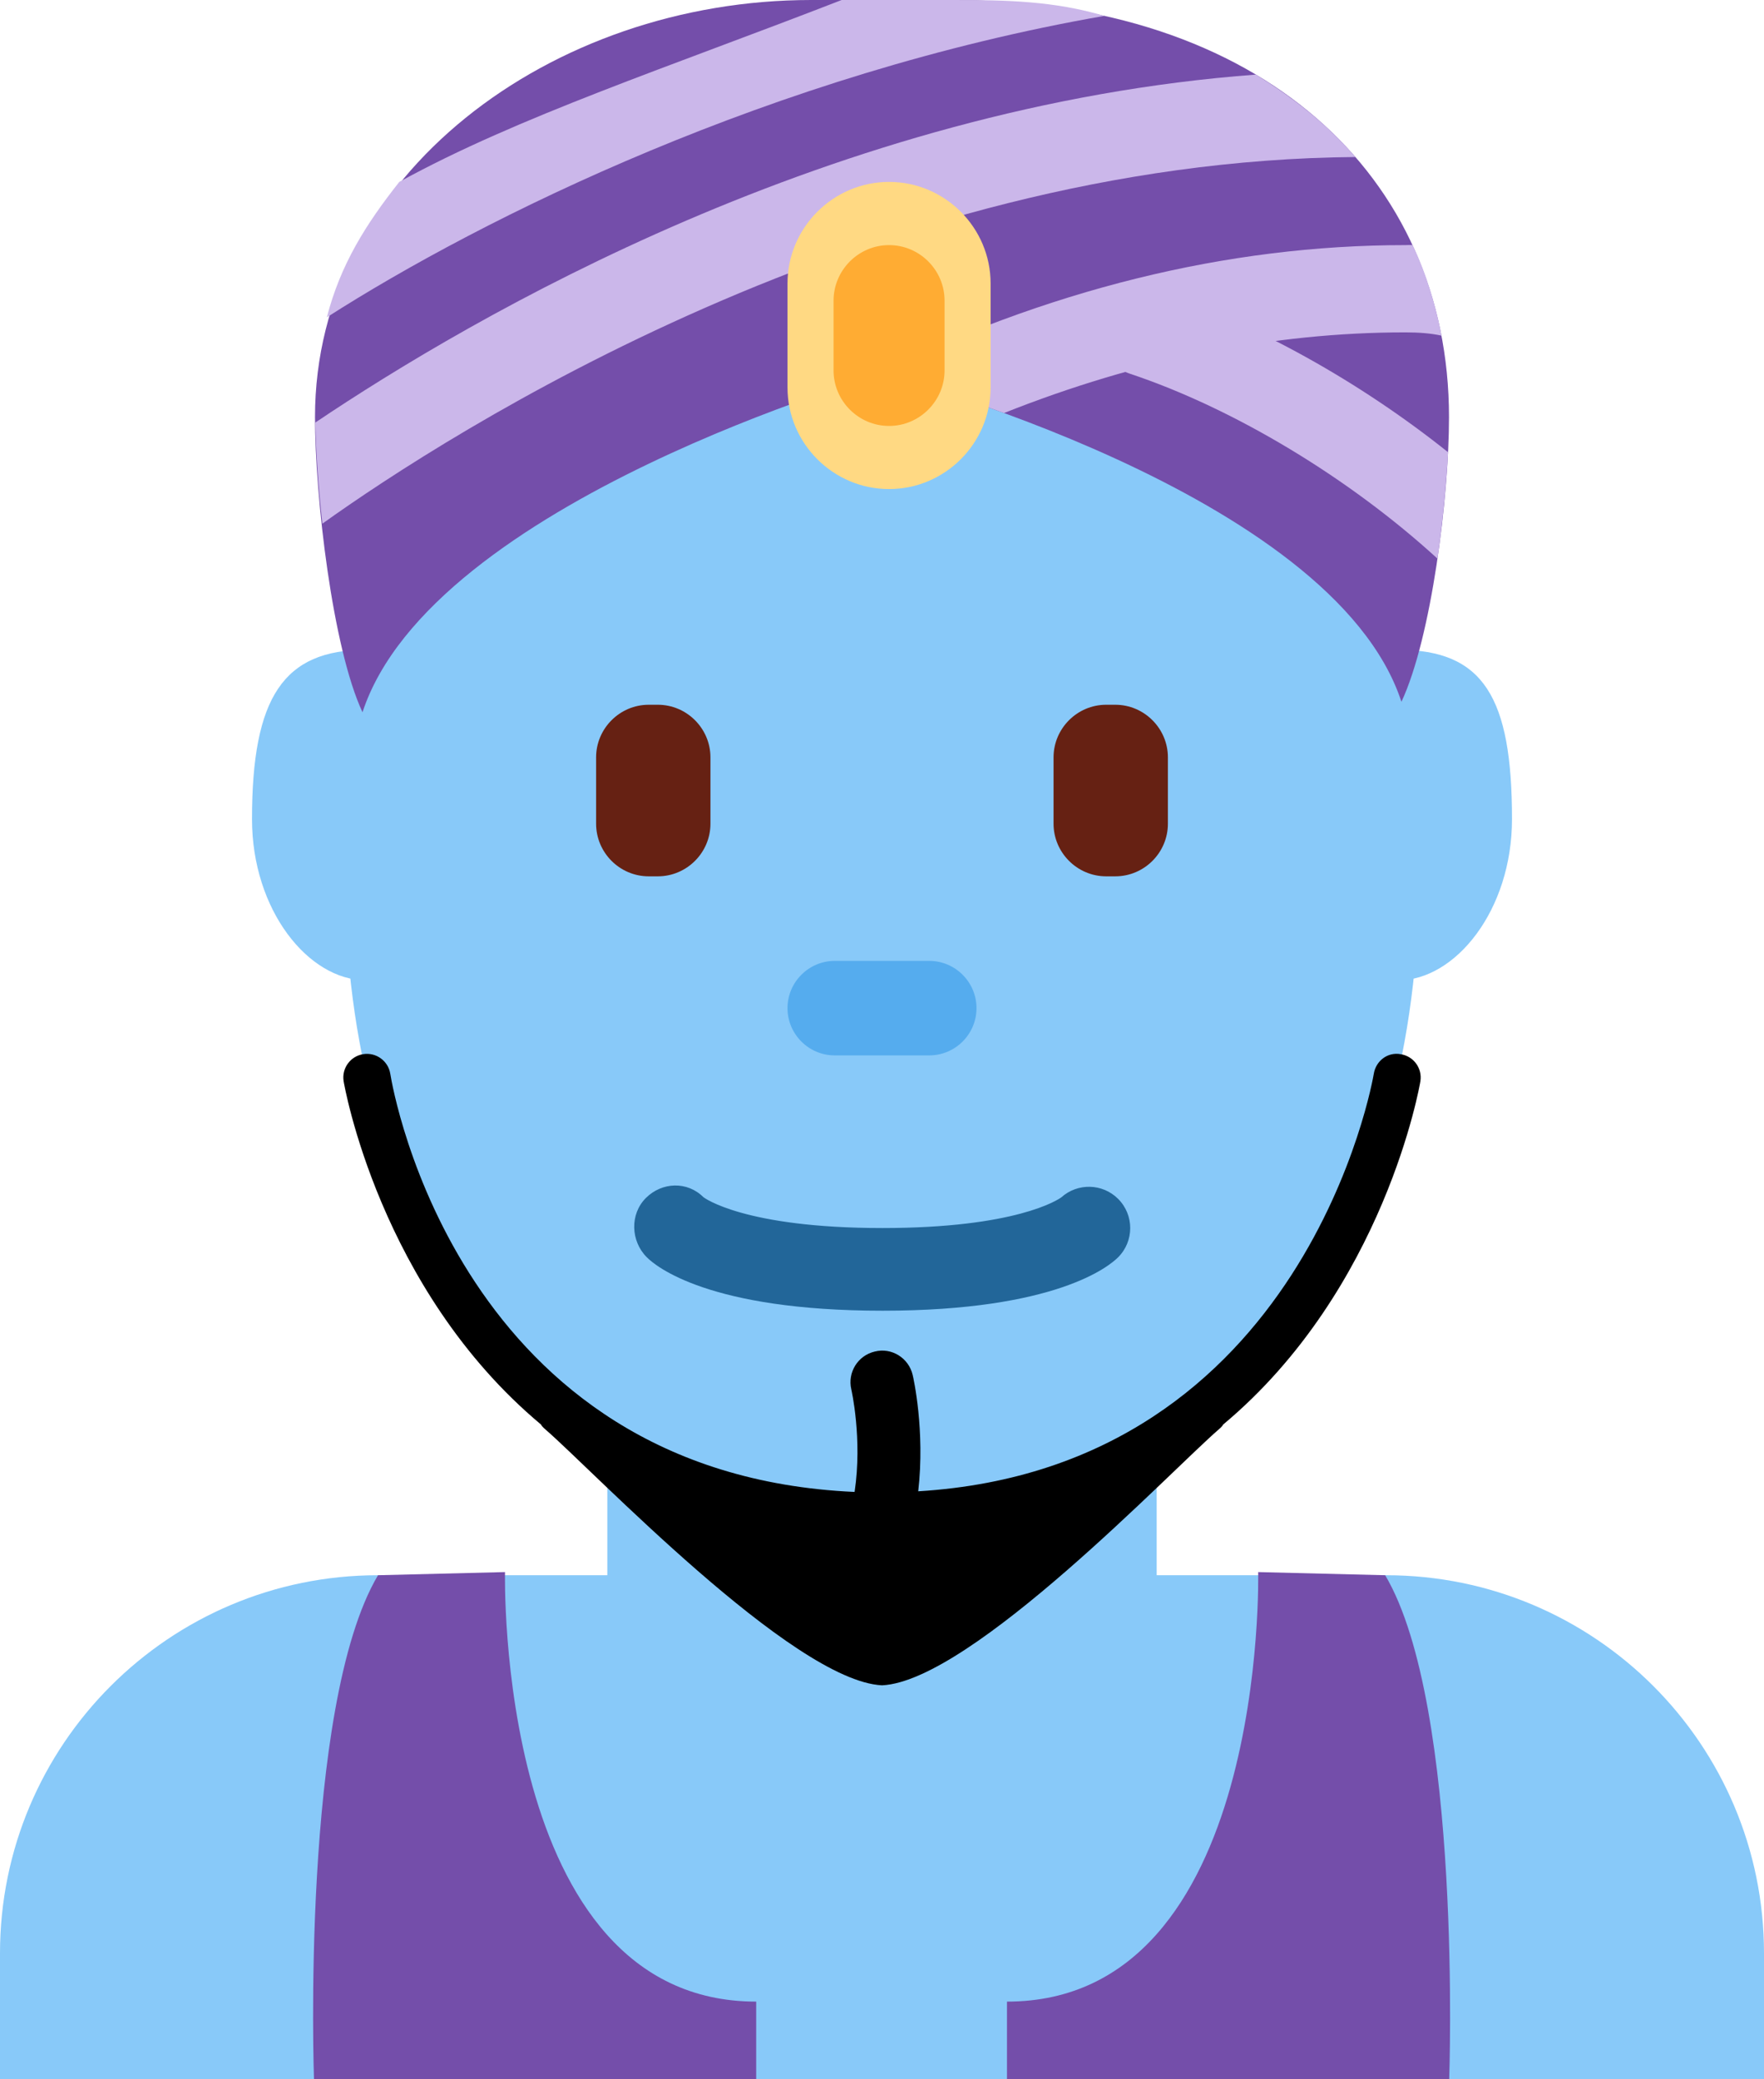 <?xml version="1.0" encoding="UTF-8" standalone="no"?>
<svg
   xmlns:dc="http://purl.org/dc/elements/1.1/"
   xmlns:cc="http://creativecommons.org/ns#"
   xmlns:rdf="http://www.w3.org/1999/02/22-rdf-syntax-ns#"
   xmlns:svg="http://www.w3.org/2000/svg"
   xmlns="http://www.w3.org/2000/svg"
   xmlns:sodipodi="http://sodipodi.sourceforge.net/DTD/sodipodi-0.dtd"
   xmlns:inkscape="http://www.inkscape.org/namespaces/inkscape"
   viewBox="0 0 28 33"
   id="svg2"
   version="1.1"
   inkscape:version="0.91 r13725"
   sodipodi:docname="1f9de.svg"
   width="28"
   height="33">
  <defs
     id="defs32" />
  <sodipodi:namedview
     pagecolor="#ffffff"
     bordercolor="#666666"
     borderopacity="1"
     objecttolerance="10"
     gridtolerance="10"
     guidetolerance="10"
     inkscape:pageopacity="0"
     inkscape:pageshadow="2"
     inkscape:window-width="640"
     inkscape:window-height="480"
     id="namedview30"
     showgrid="false"
     inkscape:zoom="6.5555556"
     inkscape:cx="14"
     inkscape:cy="18"
     inkscape:window-x="0"
     inkscape:window-y="0"
     inkscape:window-maximized="0"
     inkscape:current-layer="svg2" />
  <path
     d="m 28,33 0,-2 c 0,-3.313 -2.687,-6 -6,-6 L 6,25 c -3.313,0 -6,2.687 -6,6 l 0,2 28,0 z"
     id="path4"
     inkscape:connector-curvature="0"
     style="fill:#88c9f9" />
  <path
     d="m 9.64,25.101 c 1.744,1.267 2.849,3.728 4.36,3.728 1.511,0 2.616,-2.462 4.36,-3.728 l 0,-3.811 -8.72,0 0,3.811 z M 7.444,12.935 c 0,1.448 -0.734,2.622 -1.639,2.622 C 4.9,15.558 4,14.448 4,13 c 0,-1.935 0.501,-2.687 1.806,-2.687 0.905,0 1.638,1.174 1.638,2.622 z M 24,13 c 0,1.448 -0.9,2.558 -1.806,2.558 -0.905,0 -1.639,-1.174 -1.639,-2.622 0,-1.448 0.734,-2.623 1.639,-2.623 1.352,0 1.806,0.752 1.806,2.687 z"
     id="path6"
     inkscape:connector-curvature="0"
     style="fill:#88c9f9" />
  <path
     d="M 5.478,13.96 C 5.478,8.371 7,2 14,2 21,2 22.522,8.371 22.522,13.96 22.522,19 20,24.08 14,24.08 8,24.08 5.478,19 5.478,13.96 Z"
     id="path8"
     inkscape:connector-curvature="0"
     style="fill:#88c9f9" />
  <path
     d="m 17.703,13.908 -0.145,0 c -0.459,0 -0.835,-0.376 -0.835,-0.835 l 0,-1.053 c 0,-0.459 0.376,-0.835 0.835,-0.835 l 0.145,0 c 0.459,0 0.835,0.376 0.835,0.835 l 0,1.053 c 0,0.459 -0.375,0.835 -0.835,0.835 z m -7.406,0 0.145,0 c 0.459,0 0.835,-0.376 0.835,-0.835 l 0,-1.053 c 0,-0.459 -0.376,-0.835 -0.835,-0.835 l -0.145,0 c -0.459,0 -0.835,0.376 -0.835,0.835 l 0,1.053 c 0,0.459 0.375,0.835 0.835,0.835 z"
     id="path10"
     inkscape:connector-curvature="0"
     style="fill:#662113" />
  <path
     d="m 14.007,20.802 c 2.754,0 3.6,-0.706 3.741,-0.848 0.256,-0.256 0.256,-0.671 0,-0.927 -0.248,-0.248 -0.645,-0.255 -0.902,-0.024 -0.052,0.038 -0.721,0.487 -2.839,0.487 -2.2,0 -2.836,-0.485 -2.842,-0.49 -0.255,-0.255 -0.656,-0.243 -0.913,0.013 -0.256,0.256 -0.242,0.684 0.014,0.94 0.141,0.143 0.987,0.849 3.741,0.849 z"
     id="path12"
     inkscape:connector-curvature="0"
     style="fill:#226699" />
  <path
     d="m 14.75,16.75 -1.5,0 c -0.413,0 -0.75,-0.337 -0.75,-0.75 0,-0.413 0.337,-0.75 0.75,-0.75 l 1.5,0 c 0.413,0 0.75,0.337 0.75,0.75 0,0.413 -0.337,0.75 -0.75,0.75 z"
     id="path14"
     inkscape:connector-curvature="0"
     style="fill:#55acee" />
  <path
     d="m 8.016,24.95 c 0,0 -0.157,6.817 3.987,6.817 l 0,1.233 -7.019,0 C 4.984,33 4.77,27.076 6,25 l 2.016,-0.05 z m 11.955,0 c 0,0 0.157,6.817 -3.987,6.817 l 0,1.233 7.019,0 c 0,0 0.214,-5.924 -1.016,-8 L 19.971,24.95 Z M 14,5.934 c 0,0 7.149,1.858 8.245,5.204 C 22.723,10.117 23,7.881 23,6.62 23,2.781 20,0 15.125,0 l -2.25,0 C 8.75,0 5,2.781 5,6.62 5,7.882 5.277,10.284 5.754,11.304 6.851,7.957 14,5.934 14,5.934 Z"
     id="path16"
     inkscape:connector-curvature="0"
     style="fill:#744eaa" />
  <g
     id="g18"
     style="fill:#cbb7ea"
     transform="translate(-4,-3)">
    <path
       d="M 26.985,10.177 C 25.589,9.062 23.941,8.14 22.373,7.618 22.008,7.496 21.618,7.694 21.497,8.055 c -0.121,0.363 0.075,0.755 0.438,0.876 1.666,0.555 3.495,1.666 4.882,2.935 0.09,-0.623 0.151,-1.328 0.168,-1.689 z M 9.117,11.311 C 11.124,9.875 17.84,5.552 25.515,5.492 25.042,4.947 24.531,4.555 23.936,4.184 17.23,4.682 11.508,8.023 9.005,9.706 c 0.01,0.455 0.046,1.013 0.112,1.605 z"
       id="path20"
       inkscape:connector-curvature="0" />
    <path
       d="m 26.421,6.89 c -0.028,-0.004 -0.084,0 -0.113,0 -2.835,0 -5.703,0.71 -8.528,2.108 C 17.919,8.956 18,8.934 18,8.934 c 0,0 0.815,0.212 1.937,0.621 2.126,-0.845 4.263,-1.28 6.371,-1.28 0.203,0 0.404,0.014 0.573,0.052 C 26.806,7.908 26.633,7.316 26.421,6.89 Z M 9.188,8.036 C 11.665,6.45 16.289,4.164 21.53,3.252 20.734,3.016 19.983,3 19.125,3 L 17.36,3 C 14.635,4.059 12.208,4.857 10.338,5.887 9.802,6.565 9.404,7.201 9.188,8.036 Z"
       id="path22"
       inkscape:connector-curvature="0" />
  </g>
  <path
     d="m 14.112,2.887 c 0.887,0 1.612,0.726 1.612,1.612 l 0,1.651 c 0,0.887 -0.726,1.612 -1.612,1.612 C 13.225,7.762 12.5,7.036 12.5,6.15 l 0,-1.651 c 0,-0.887 0.726,-1.612 1.612,-1.612 z"
     id="path24"
     inkscape:connector-curvature="0"
     style="fill:#ffd983" />
  <path
     d="m 14.112,3.89 c 0.484,0 0.881,0.396 0.881,0.881 l 0,1.108 c 0,0.484 -0.396,0.881 -0.881,0.881 -0.484,0 -0.881,-0.396 -0.881,-0.881 l 0,-1.108 C 13.232,4.286 13.628,3.89 14.112,3.89 Z"
     id="path26"
     inkscape:connector-curvature="0"
     style="fill:#ffac33" />
  <path
     d="m 22.546,17.159 c 0.032,-0.204 -0.107,-0.396 -0.312,-0.428 -0.209,-0.039 -0.396,0.108 -0.428,0.312 -0.01,0.064 -1.072,6.251 -7.231,6.625 0.111,-0.968 -0.078,-1.805 -0.088,-1.846 -0.063,-0.27 -0.334,-0.44 -0.602,-0.372 -0.269,0.063 -0.435,0.332 -0.372,0.601 0.002,0.009 0.178,0.784 0.052,1.627 -6.269,-0.28 -7.328,-6.37 -7.37,-6.636 -0.033,-0.204 -0.224,-0.344 -0.429,-0.312 -0.204,0.032 -0.344,0.224 -0.312,0.428 0.008,0.049 0.567,3.305 3.133,5.45 0.007,0.017 0.026,0.04 0.07,0.078 0.749,0.646 3.923,3.988 5.34,4.061 l 0,0.001 0.004,-0.001 0.004,0.001 0,-0.001 c 1.416,-0.073 4.591,-3.415 5.34,-4.061 0.043,-0.037 0.062,-0.06 0.07,-0.077 2.564,-2.144 3.124,-5.401 3.131,-5.45 z"
     id="path28"
     inkscape:connector-curvature="0" />
</svg>
